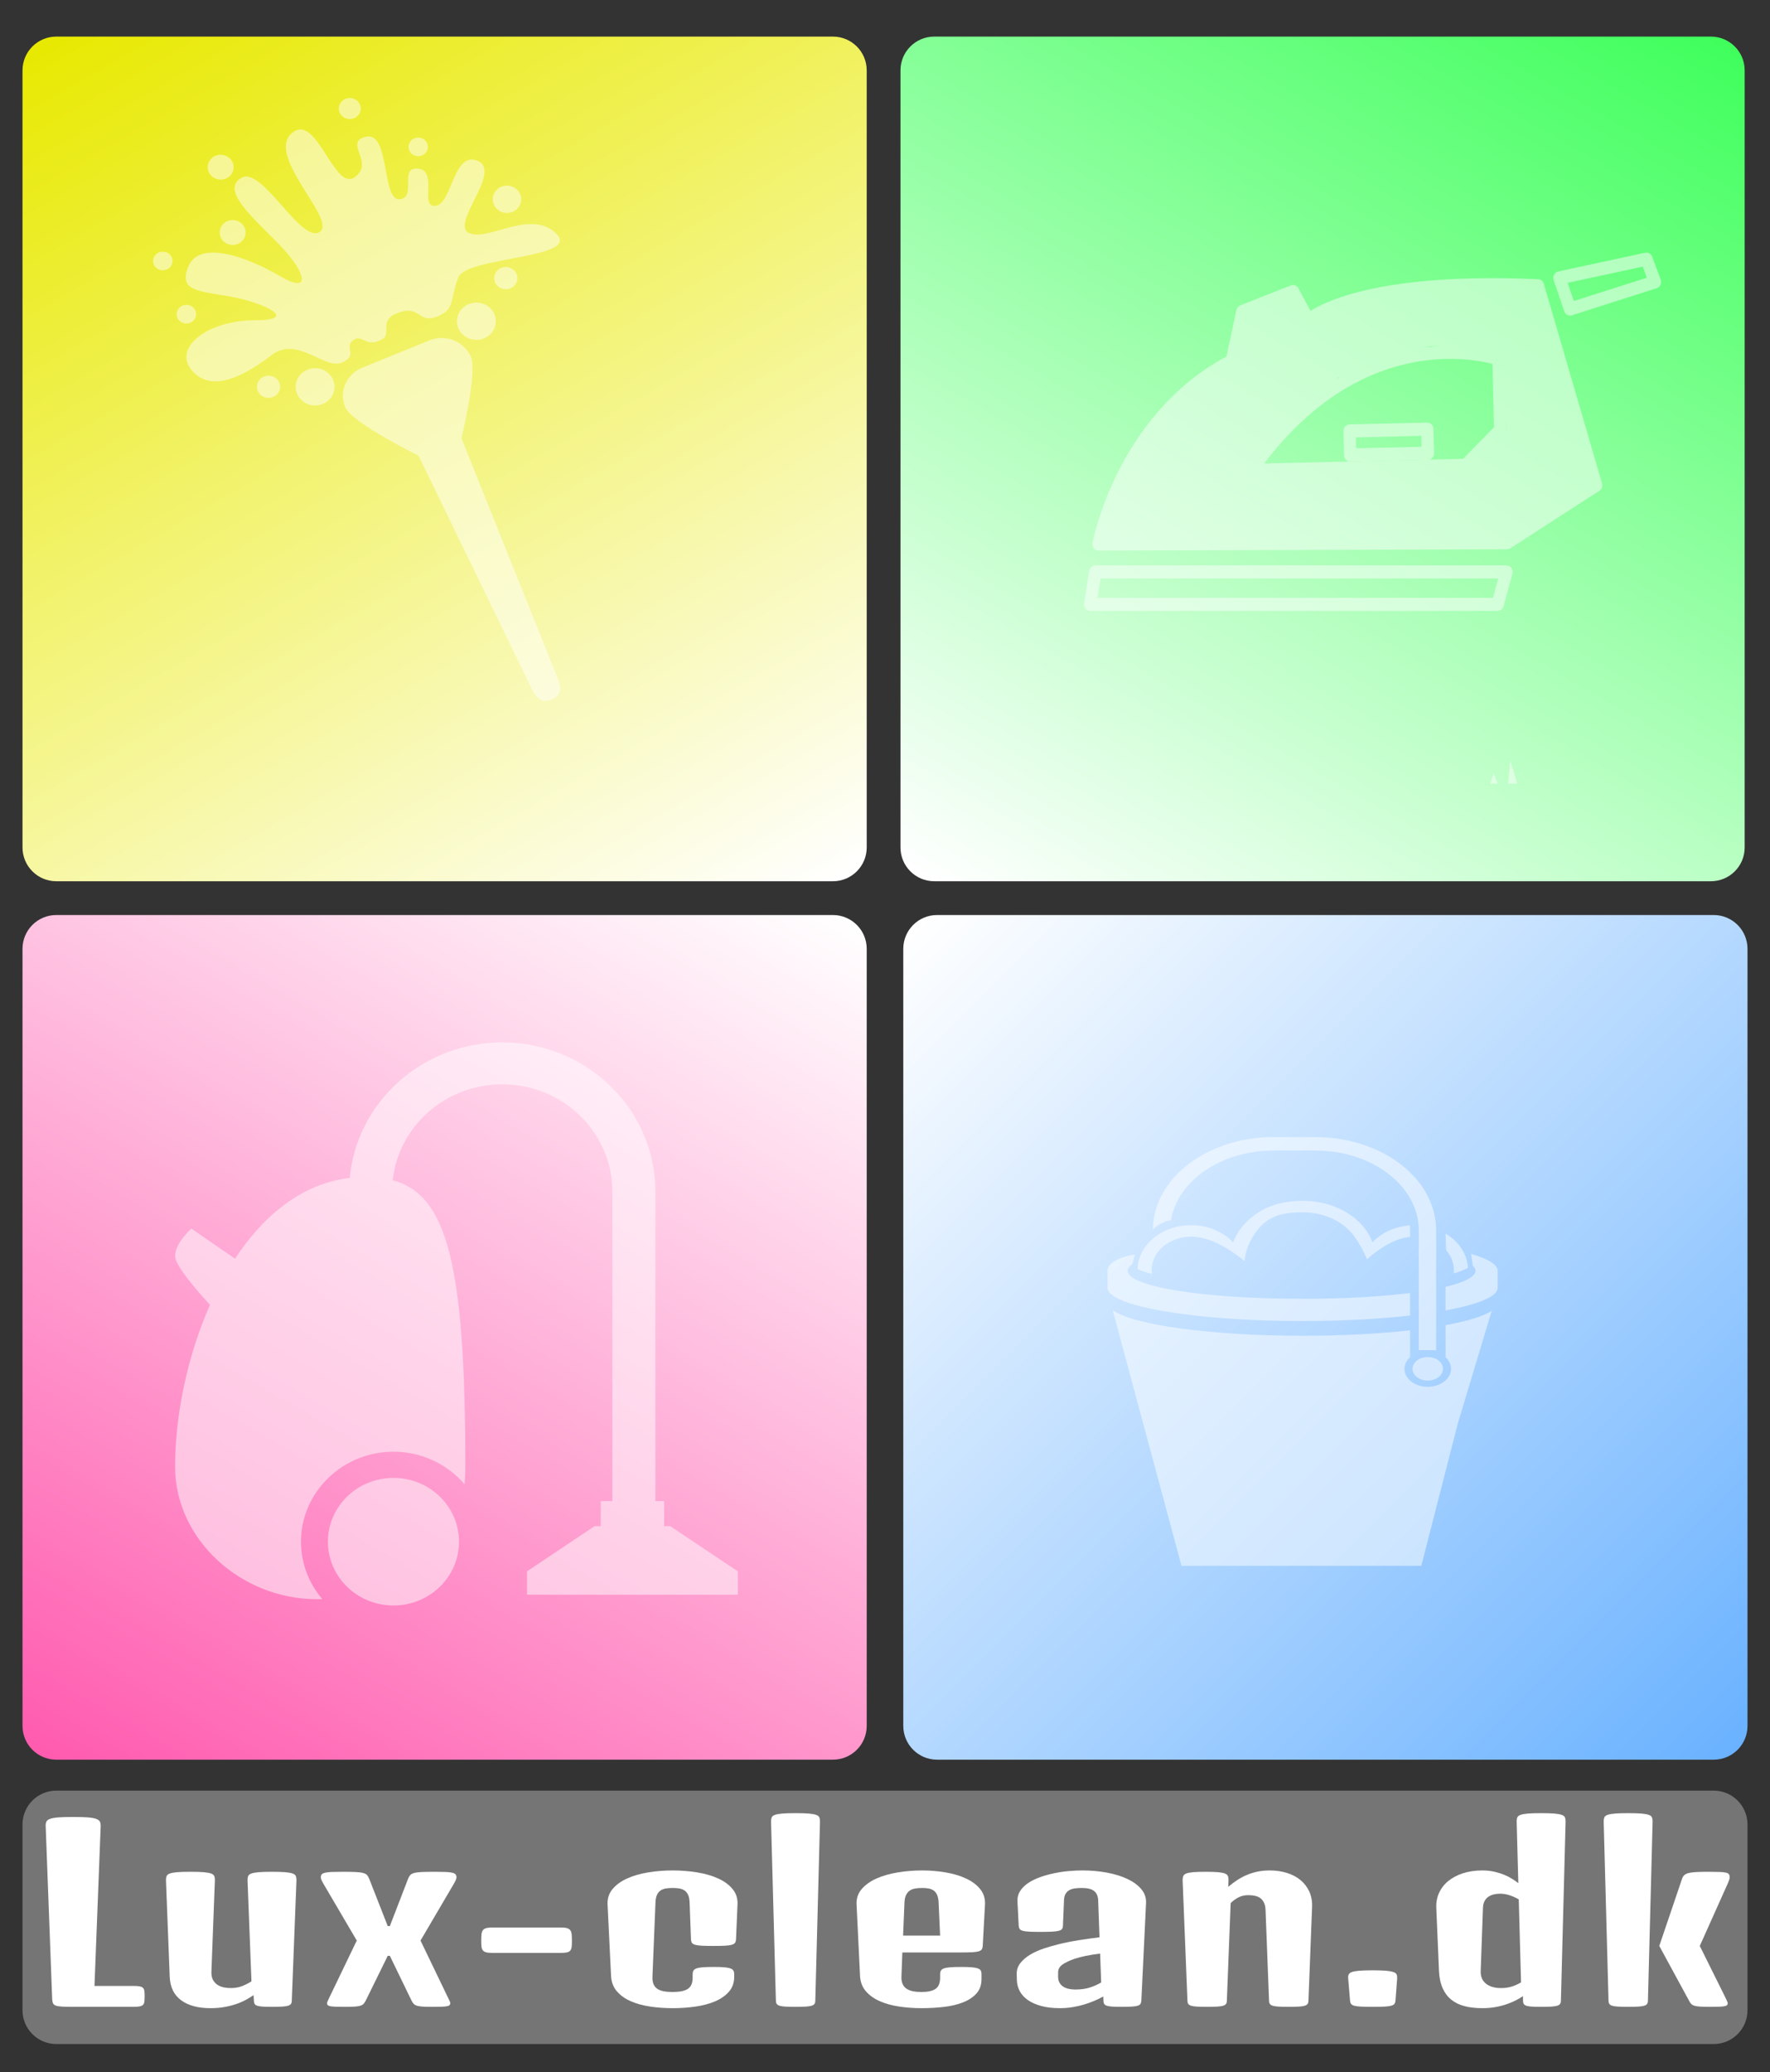 <?xml version="1.0" encoding="utf-8"?>
<!-- Generator: Adobe Illustrator 16.0.0, SVG Export Plug-In . SVG Version: 6.00 Build 0)  -->
<!DOCTYPE svg PUBLIC "-//W3C//DTD SVG 1.1//EN" "http://www.w3.org/Graphics/SVG/1.1/DTD/svg11.dtd">
<svg version="1.1" xmlns="http://www.w3.org/2000/svg" xmlns:xlink="http://www.w3.org/1999/xlink" x="0px" y="0px" width="629px"
	 height="736px" viewBox="0 0 629 736" enable-background="new 0 0 629 736" xml:space="preserve">
<rect x="0" y="0" width="629" height="736" fill="#333333" stroke="none"/>
<g id="Layer_1">
	<linearGradient id="SVGID_1_" gradientUnits="userSpaceOnUse" x1="258.257" y1="336.65" x2="57.744" y2="-10.649">
		<stop  offset="0" style="stop-color:#FFFFFF"/>
		<stop  offset="1" style="stop-color:#E8E900"/>
	</linearGradient>
	<path fill="url(#SVGID_1_)" d="M308,301c0,6.627-5.373,12-12,12H20c-6.627,0-12-5.373-12-12V25c0-6.627,5.373-12,12-12h276
		c6.627,0,12,5.373,12,12V301z"/>
	<linearGradient id="SVGID_2_" gradientUnits="userSpaceOnUse" x1="324.516" y1="328.516" x2="617.486" y2="621.486">
		<stop  offset="0" style="stop-color:#FFFFFF"/>
		<stop  offset="1" style="stop-color:#6AB2FF"/>
	</linearGradient>
	<path fill="url(#SVGID_2_)" d="M621,613c0,6.627-5.373,12-12,12H333c-6.627,0-12-5.373-12-12V337c0-6.627,5.373-12,12-12h276
		c6.627,0,12,5.373,12,12V613z"/>
	<linearGradient id="SVGID_3_" gradientUnits="userSpaceOnUse" x1="258.257" y1="301.35" x2="57.743" y2="648.649">
		<stop  offset="0" style="stop-color:#FFFFFF"/>
		<stop  offset="1" style="stop-color:#FF5BAF"/>
	</linearGradient>
	<path fill="url(#SVGID_3_)" d="M308,613c0,6.627-5.373,12-12,12H20c-6.627,0-12-5.373-12-12V337c0-6.627,5.373-12,12-12h276
		c6.627,0,12,5.373,12,12V613z"/>
	<linearGradient id="SVGID_4_" gradientUnits="userSpaceOnUse" x1="369.744" y1="336.65" x2="570.257" y2="-10.649">
		<stop  offset="0" style="stop-color:#FFFFFF"/>
		<stop  offset="1" style="stop-color:#3FFF5C"/>
	</linearGradient>
	<path fill="url(#SVGID_4_)" d="M620,301c0,6.627-5.373,12-12,12H332c-6.627,0-12-5.373-12-12V25c0-6.627,5.373-12,12-12h276
		c6.627,0,12,5.373,12,12V301z"/>
	<path fill="#757575" d="M621,714c0,6.627-5.373,12-12,12H20c-6.627,0-12-5.373-12-12v-66c0-6.627,5.373-12,12-12h589
		c6.627,0,12,5.373,12,12V714z"/>
	<g>
		<path fill="#FFFFFF" d="M16.234,648.662c-0.036-0.691,0.053-1.25,0.269-1.674c0.213-0.428,0.671-0.759,1.369-1
			c0.697-0.238,1.691-0.403,2.98-0.498c1.288-0.093,3.006-0.14,5.155-0.14c2.112,0,3.812,0.047,5.1,0.14
			c1.289,0.095,2.283,0.26,2.979,0.498c0.699,0.241,1.164,0.572,1.396,1c0.233,0.424,0.332,0.982,0.296,1.674l-2.201,56.7H47.59
			c0.931,0,1.655,0.06,2.175,0.179c0.52,0.12,0.894,0.319,1.126,0.598c0.233,0.28,0.376,0.658,0.431,1.139
			c0.053,0.478,0.081,1.078,0.081,1.795c0,0.719-0.028,1.316-0.081,1.797c-0.054,0.478-0.198,0.858-0.431,1.137
			c-0.232,0.277-0.606,0.478-1.126,0.598c-0.52,0.121-1.244,0.181-2.175,0.181H26.006c-1.647,0-2.962-0.027-3.947-0.081
			c-0.984-0.053-1.728-0.172-2.228-0.359c-0.501-0.186-0.832-0.459-0.993-0.816c-0.161-0.359-0.259-0.846-0.295-1.456
			L16.234,648.662z"/>
		<path fill="#FFFFFF" d="M58.973,667.734c0-0.557,0.081-1.029,0.24-1.414c0.162-0.388,0.547-0.687,1.156-0.9
			c0.608-0.211,1.494-0.364,2.658-0.459c1.163-0.093,2.711-0.139,4.644-0.139c1.933,0,3.481,0.046,4.644,0.139
			c1.165,0.095,2.049,0.248,2.657,0.459c0.609,0.214,0.994,0.513,1.155,0.9c0.161,0.385,0.242,0.857,0.242,1.414l-1.235,32.561
			c-0.036,1.169,0.142,2.127,0.536,2.873c0.394,0.745,0.922,1.336,1.585,1.774c0.662,0.44,1.404,0.747,2.228,0.918
			c0.824,0.174,1.665,0.26,2.524,0.26c1.539,0,2.917-0.246,4.134-0.737c1.217-0.494,2.29-1.046,3.221-1.655l-1.395-35.993
			c0-0.557,0.081-1.029,0.241-1.414c0.161-0.388,0.546-0.687,1.154-0.9c0.609-0.211,1.495-0.364,2.658-0.459
			c1.163-0.093,2.712-0.139,4.645-0.139c1.934,0,3.481,0.046,4.646,0.139c1.162,0.095,2.049,0.248,2.657,0.459
			c0.607,0.214,0.993,0.513,1.155,0.9c0.16,0.385,0.24,0.857,0.24,1.414l-1.664,42.775c0,0.506-0.09,0.904-0.269,1.196
			c-0.179,0.292-0.519,0.52-1.02,0.68c-0.501,0.157-1.208,0.265-2.121,0.317c-0.914,0.054-2.121,0.081-3.625,0.081
			c-1.396,0-2.514-0.027-3.356-0.081c-0.84-0.053-1.485-0.16-1.932-0.317c-0.447-0.16-0.751-0.388-0.913-0.68
			c-0.161-0.292-0.241-0.69-0.241-1.196l-0.108-1.876c-0.787,0.531-1.683,1.078-2.685,1.637c-1.002,0.557-2.138,1.058-3.409,1.496
			c-1.27,0.438-2.667,0.798-4.188,1.076c-1.521,0.28-3.195,0.419-5.02,0.419c-4.438,0-7.929-0.943-10.47-2.833
			c-2.542-1.888-3.884-4.668-4.027-8.339L58.973,667.734z"/>
		<path fill="#FFFFFF" d="M116.207,711.507c0-0.239,0.304-0.972,0.912-2.196l9.665-20.069l-11.811-20.108
			c-0.287-0.48-0.52-0.918-0.699-1.317c-0.179-0.398-0.268-0.744-0.268-1.036c0-0.427,0.106-0.772,0.321-1.039
			c0.215-0.267,0.618-0.466,1.209-0.599c0.59-0.132,1.378-0.22,2.362-0.26c0.984-0.039,2.264-0.06,3.838-0.06
			c1.934,0,3.472,0.027,4.619,0.081c1.144,0.053,2.04,0.164,2.683,0.338c0.646,0.175,1.11,0.42,1.398,0.737
			c0.286,0.32,0.536,0.745,0.75,1.278l6.604,16.839h0.752l6.497-16.839c0.214-0.533,0.464-0.958,0.751-1.278
			c0.287-0.317,0.752-0.563,1.396-0.737c0.645-0.174,1.539-0.285,2.684-0.338c1.146-0.054,2.685-0.081,4.618-0.081
			c1.539,0,2.809,0.021,3.813,0.06c1.002,0.04,1.798,0.128,2.389,0.26c0.591,0.133,0.994,0.332,1.208,0.599s0.323,0.612,0.323,1.039
			c0,0.292-0.09,0.638-0.269,1.036c-0.18,0.399-0.412,0.837-0.699,1.317l-11.811,20.108l9.664,20.069
			c0.609,1.146,0.913,1.876,0.913,2.196c0,0.267-0.081,0.484-0.242,0.658c-0.162,0.172-0.466,0.307-0.913,0.399
			c-0.448,0.093-1.1,0.152-1.959,0.179c-0.86,0.027-1.986,0.041-3.384,0.041c-1.396,0-2.514-0.027-3.355-0.081
			c-0.841-0.053-1.512-0.16-2.013-0.317c-0.501-0.16-0.887-0.388-1.155-0.68s-0.528-0.69-0.779-1.196l-7.678-15.842h-0.752
			l-7.785,15.842c-0.251,0.506-0.51,0.904-0.779,1.196s-0.654,0.52-1.155,0.68c-0.5,0.157-1.173,0.265-2.013,0.317
			c-0.842,0.054-1.96,0.081-3.356,0.081c-1.396,0-2.523-0.014-3.382-0.041c-0.858-0.026-1.513-0.086-1.959-0.179
			c-0.447-0.093-0.752-0.228-0.912-0.399C116.287,711.991,116.207,711.773,116.207,711.507z"/>
		<path fill="#FFFFFF" d="M172.718,693.411c-0.52-0.146-0.905-0.386-1.155-0.717c-0.251-0.334-0.402-0.772-0.457-1.317
			c-0.054-0.545-0.081-1.231-0.081-2.055c0-0.904,0.027-1.655,0.081-2.256c0.055-0.599,0.206-1.076,0.457-1.436
			c0.25-0.359,0.635-0.619,1.155-0.779c0.518-0.157,1.243-0.238,2.173-0.238h24.483c0.931,0,1.655,0.081,2.175,0.238
			c0.519,0.16,0.903,0.427,1.153,0.798c0.25,0.374,0.403,0.858,0.458,1.459c0.053,0.598,0.081,1.35,0.081,2.254
			c0,0.823-0.028,1.509-0.081,2.054c-0.054,0.545-0.207,0.986-0.458,1.317c-0.25,0.332-0.634,0.566-1.153,0.698
			c-0.52,0.132-1.245,0.199-2.175,0.199h-24.483C173.96,693.631,173.236,693.557,172.718,693.411z"/>
		<path fill="#FFFFFF" d="M215.91,676.474c-0.106-2.128,0.475-3.958,1.746-5.486c1.271-1.53,2.989-2.787,5.154-3.771
			c2.166-0.985,4.663-1.709,7.491-2.175s5.727-0.698,8.698-0.698c3.042,0,5.977,0.232,8.805,0.698
			c2.829,0.466,5.316,1.189,7.463,2.175c2.147,0.983,3.848,2.24,5.101,3.771c1.252,1.528,1.825,3.358,1.718,5.486l-0.537,12.408
			c-0.036,0.506-0.162,0.904-0.375,1.196c-0.215,0.295-0.608,0.52-1.181,0.68c-0.573,0.16-1.378,0.267-2.417,0.32
			c-1.039,0.053-2.38,0.079-4.026,0.079c-1.682,0-3.042-0.026-4.081-0.079c-1.038-0.054-1.843-0.16-2.416-0.32
			c-0.572-0.16-0.958-0.385-1.155-0.68c-0.197-0.292-0.313-0.69-0.349-1.196l-0.484-13.087c-0.036-1.118-0.206-2.022-0.51-2.713
			c-0.303-0.691-0.724-1.225-1.261-1.596c-0.537-0.373-1.163-0.619-1.879-0.737c-0.715-0.121-1.522-0.181-2.415-0.181
			c-0.896,0-1.701,0.06-2.417,0.181c-0.716,0.118-1.342,0.364-1.88,0.737c-0.537,0.371-0.958,0.904-1.262,1.596
			c-0.303,0.69-0.474,1.595-0.509,2.713l-1.074,26.295c-0.037,1.012,0.081,1.862,0.349,2.554c0.269,0.692,0.698,1.249,1.289,1.676
			s1.342,0.73,2.255,0.919c0.912,0.186,1.997,0.277,3.249,0.277c2.505,0,4.321-0.37,5.45-1.117c1.127-0.744,1.69-2.062,1.69-3.949
			v-1.238c0-0.503,0.09-0.923,0.268-1.257c0.18-0.331,0.529-0.598,1.048-0.798c0.52-0.199,1.261-0.338,2.228-0.419
			c0.967-0.079,2.254-0.118,3.866-0.118c1.574,0,2.846,0.039,3.813,0.118c0.965,0.081,1.708,0.22,2.228,0.419
			c0.519,0.2,0.868,0.46,1.047,0.779c0.179,0.318,0.269,0.73,0.269,1.236v0.958c0,2.101-0.627,3.862-1.88,5.286
			c-1.252,1.424-2.898,2.567-4.939,3.433c-2.04,0.864-4.367,1.481-6.979,1.854c-2.613,0.373-5.297,0.559-8.054,0.559
			c-2.793,0-5.478-0.192-8.055-0.579c-2.577-0.385-4.877-1.022-6.9-1.913c-2.021-0.893-3.659-2.068-4.912-3.531
			c-1.252-1.464-1.933-3.286-2.041-5.468L215.91,676.474z"/>
		<path fill="#FFFFFF" d="M274.004,646.906c0-0.559,0.081-1.029,0.242-1.416c0.162-0.386,0.546-0.685,1.153-0.897
			c0.609-0.214,1.496-0.366,2.66-0.46c1.163-0.092,2.71-0.139,4.644-0.139c1.933,0,3.48,0.047,4.644,0.139
			c1.163,0.094,2.05,0.246,2.658,0.46c0.609,0.213,0.994,0.512,1.154,0.897c0.161,0.387,0.242,0.857,0.242,1.416l-1.664,63.604
			c0,0.506-0.09,0.904-0.269,1.196s-0.519,0.52-1.02,0.68c-0.5,0.157-1.208,0.265-2.121,0.317c-0.913,0.054-2.121,0.081-3.624,0.081
			c-1.504,0-2.711-0.027-3.624-0.081c-0.913-0.053-1.612-0.16-2.094-0.317c-0.484-0.16-0.814-0.388-0.994-0.68
			c-0.181-0.292-0.269-0.69-0.269-1.196L274.004,646.906z"/>
		<path fill="#FFFFFF" d="M304.395,676.474c-0.108-2.128,0.492-3.958,1.799-5.486c1.304-1.53,3.059-2.787,5.261-3.771
			c2.201-0.985,4.725-1.709,7.568-2.175c2.846-0.466,5.755-0.698,8.727-0.698c2.829,0,5.602,0.232,8.322,0.698
			c2.72,0.466,5.136,1.189,7.247,2.175c2.113,0.983,3.785,2.24,5.02,3.771c1.235,1.528,1.801,3.358,1.693,5.486l-0.805,14.723
			c-0.037,0.506-0.153,0.904-0.35,1.198c-0.197,0.293-0.563,0.518-1.101,0.678s-1.298,0.267-2.282,0.32
			c-0.985,0.053-2.281,0.078-3.893,0.078h-20.939l-0.322,8.619c-0.036,1.012,0.1,1.862,0.403,2.554
			c0.305,0.692,0.759,1.249,1.369,1.676c0.607,0.427,1.359,0.73,2.253,0.919c0.897,0.186,1.917,0.277,3.063,0.277
			c2.289,0,3.973-0.37,5.045-1.117c1.075-0.744,1.612-2.062,1.612-3.949v-1.238c0-0.503,0.088-0.923,0.269-1.257
			c0.179-0.331,0.527-0.598,1.045-0.798c0.52-0.199,1.262-0.338,2.23-0.419c0.966-0.079,2.253-0.118,3.865-0.118
			c1.575,0,2.844,0.039,3.811,0.118c0.969,0.081,1.711,0.22,2.23,0.419c0.518,0.2,0.858,0.46,1.018,0.779
			c0.161,0.318,0.242,0.73,0.242,1.236v1.756c0,2.103-0.608,3.818-1.824,5.147c-1.217,1.331-2.82,2.381-4.807,3.151
			c-1.985,0.771-4.259,1.305-6.819,1.598c-2.56,0.292-5.179,0.438-7.863,0.438c-2.722,0-5.369-0.192-7.947-0.579
			c-2.579-0.385-4.876-1.022-6.901-1.913c-2.021-0.893-3.668-2.068-4.938-3.531c-1.27-1.464-1.959-3.286-2.068-5.468
			L304.395,676.474z M334.086,687.486l-0.537-11.691c-0.036-1.118-0.207-2.022-0.512-2.713c-0.301-0.691-0.715-1.225-1.233-1.596
			c-0.52-0.373-1.127-0.619-1.825-0.737c-0.7-0.121-1.44-0.181-2.229-0.181c-0.896,0-1.718,0.06-2.472,0.181
			c-0.749,0.118-1.403,0.364-1.957,0.737c-0.557,0.371-1.003,0.904-1.343,1.596c-0.34,0.69-0.527,1.595-0.563,2.713l-0.483,11.691
			H334.086z"/>
		<path fill="#FFFFFF" d="M361.308,701.172c-0.038-1.488,0.394-2.799,1.289-3.931c0.896-1.129,2.05-2.121,3.461-2.973
			c1.415-0.851,3.017-1.574,4.804-2.173c1.793-0.601,3.564-1.11,5.319-1.537c2.253-0.559,4.643-1.036,7.168-1.436
			c2.523-0.398,4.983-0.746,7.381-1.039l-0.483-13.208c-0.071-1.461-0.564-2.546-1.477-3.251c-0.911-0.705-2.354-1.057-4.322-1.057
			c-0.931,0-1.772,0.053-2.523,0.159c-0.752,0.107-1.404,0.32-1.96,0.638c-0.555,0.32-0.991,0.759-1.315,1.317
			c-0.322,0.559-0.501,1.277-0.537,2.154l-0.376,9.058c0,0.505-0.098,0.906-0.295,1.198s-0.581,0.518-1.154,0.678
			c-0.571,0.159-1.387,0.267-2.443,0.319c-1.055,0.054-2.46,0.079-4.215,0.079c-1.61,0-2.916-0.025-3.919-0.079
			c-1.003-0.053-1.771-0.16-2.308-0.319c-0.538-0.16-0.894-0.386-1.073-0.678c-0.181-0.292-0.288-0.693-0.324-1.198l-0.43-8.499
			c-0.07-1.409,0.251-2.666,0.967-3.771c0.715-1.104,1.691-2.062,2.926-2.873c1.237-0.812,2.648-1.495,4.244-2.055
			c1.591-0.559,3.256-1.018,4.991-1.377c1.737-0.359,3.463-0.609,5.181-0.758c1.721-0.146,3.295-0.219,4.726-0.219
			c3.077,0,6.004,0.26,8.778,0.777c2.772,0.52,5.2,1.271,7.275,2.256c2.076,0.983,3.714,2.187,4.915,3.61
			c1.198,1.422,1.762,3.052,1.688,4.889l-1.664,34.634c-0.034,0.506-0.134,0.904-0.295,1.196s-0.491,0.52-0.991,0.68
			c-0.503,0.157-1.21,0.265-2.123,0.317c-0.913,0.054-2.121,0.081-3.624,0.081c-1.396,0-2.515-0.027-3.356-0.081
			c-0.844-0.053-1.485-0.16-1.931-0.317c-0.448-0.16-0.754-0.388-0.913-0.68c-0.163-0.292-0.243-0.69-0.243-1.196l-0.052-1.398
			c-0.969,0.533-2.025,1.046-3.168,1.537c-1.146,0.492-2.364,0.931-3.652,1.317c-1.289,0.385-2.658,0.698-4.107,0.937
			c-1.45,0.239-2.963,0.359-4.537,0.359c-2.507,0-4.708-0.259-6.603-0.778c-1.898-0.518-3.482-1.223-4.752-2.115
			c-1.273-0.891-2.228-1.94-2.874-3.151c-0.643-1.21-0.983-2.507-1.019-3.891L361.308,701.172z M376.018,702.13
			c0,0.798,0.163,1.483,0.483,2.054c0.322,0.573,0.753,1.039,1.288,1.398c0.537,0.357,1.174,0.624,1.906,0.798
			c0.734,0.172,1.532,0.26,2.39,0.26c2.076,0,3.865-0.253,5.371-0.759c1.501-0.505,2.79-1.092,3.861-1.755l-0.372-10.256
			c-1.933,0.238-3.636,0.513-5.103,0.818s-2.774,0.645-3.919,1.018c-1.789,0.612-3.22,1.282-4.294,2.016
			c-1.073,0.73-1.612,1.681-1.612,2.852V702.13z"/>
		<path fill="#FFFFFF" d="M420.26,667.734c0-0.557,0.08-1.029,0.241-1.414c0.161-0.388,0.52-0.687,1.074-0.9
			c0.554-0.211,1.379-0.364,2.47-0.459c1.093-0.093,2.551-0.139,4.374-0.139c1.827,0,3.284,0.046,4.376,0.139
			c1.093,0.095,1.917,0.248,2.472,0.459c0.554,0.214,0.913,0.513,1.073,0.9c0.161,0.385,0.242,0.857,0.242,1.414l-0.107,2.435
			c1.003-0.851,2.03-1.63,3.087-2.333c1.057-0.704,2.185-1.316,3.383-1.836s2.479-0.926,3.837-1.218
			c1.359-0.292,2.848-0.438,4.459-0.438c2.182,0,4.213,0.293,6.092,0.877c1.881,0.587,3.492,1.438,4.834,2.556
			c1.342,1.115,2.378,2.472,3.114,4.069c0.732,1.596,1.064,3.404,0.993,5.426l-1.289,33.238c0,0.506-0.092,0.904-0.27,1.196
			c-0.179,0.292-0.518,0.52-1.019,0.68c-0.503,0.157-1.21,0.265-2.123,0.317c-0.911,0.054-2.118,0.081-3.622,0.081
			c-1.503,0-2.711-0.027-3.626-0.081c-0.911-0.053-1.61-0.16-2.092-0.317c-0.483-0.16-0.815-0.388-0.993-0.68
			c-0.181-0.292-0.269-0.69-0.269-1.196l-1.235-32.081c-0.036-1.036-0.217-1.901-0.537-2.593c-0.324-0.693-0.752-1.238-1.288-1.637
			c-0.539-0.398-1.172-0.677-1.908-0.837c-0.734-0.16-1.528-0.241-2.388-0.241c-1.361,0-2.56,0.28-3.599,0.839
			c-1.038,0.56-1.932,1.223-2.683,1.995l-1.343,34.555c0,0.506-0.09,0.904-0.271,1.196c-0.176,0.292-0.518,0.52-1.018,0.68
			c-0.501,0.157-1.209,0.265-2.121,0.317c-0.913,0.054-2.121,0.081-3.626,0.081c-1.502,0-2.71-0.027-3.621-0.081
			c-0.914-0.053-1.612-0.16-2.096-0.317c-0.483-0.16-0.814-0.388-0.995-0.68c-0.179-0.292-0.267-0.69-0.267-1.196L420.26,667.734z"
			/>
		<path fill="#FFFFFF" d="M479.105,702.728c-0.072-0.559-0.019-1.029,0.159-1.417c0.181-0.385,0.573-0.684,1.182-0.896
			c0.609-0.212,1.503-0.364,2.685-0.46c1.182-0.093,2.74-0.139,4.671-0.139c1.933,0,3.482,0.046,4.645,0.139
			c1.164,0.096,2.058,0.248,2.687,0.46c0.625,0.213,1.021,0.512,1.18,0.896c0.16,0.388,0.224,0.858,0.188,1.417l-0.591,7.782
			c-0.036,0.506-0.151,0.904-0.349,1.196c-0.195,0.292-0.581,0.52-1.154,0.68c-0.571,0.157-1.379,0.265-2.416,0.317
			c-1.036,0.054-2.432,0.081-4.188,0.081c-1.753,0-3.146-0.027-4.188-0.081c-1.038-0.053-1.833-0.16-2.39-0.317
			c-0.554-0.16-0.93-0.388-1.125-0.68c-0.198-0.292-0.314-0.69-0.352-1.196L479.105,702.728z"/>
		<path fill="#FFFFFF" d="M510.408,677.55c-0.073-1.913,0.267-3.683,1.019-5.306c0.751-1.623,1.852-3.019,3.302-4.189
			c1.449-1.172,3.194-2.083,5.234-2.734c2.041-0.651,4.313-0.977,6.819-0.977c1.503,0,2.899,0.146,4.188,0.438
			c1.288,0.292,2.47,0.659,3.543,1.097c1.074,0.441,2.031,0.926,2.871,1.457c0.844,0.533,1.566,1.038,2.176,1.516l-0.59-21.945
			c0-0.559,0.08-1.029,0.241-1.416c0.161-0.386,0.545-0.685,1.154-0.897c0.61-0.214,1.494-0.366,2.658-0.46
			c1.163-0.092,2.711-0.139,4.646-0.139c1.932,0,3.479,0.047,4.643,0.139c1.164,0.094,2.048,0.246,2.656,0.46
			c0.609,0.213,0.997,0.512,1.156,0.897c0.161,0.387,0.241,0.857,0.241,1.416l-1.664,63.604c0,0.506-0.089,0.904-0.269,1.196
			c-0.179,0.292-0.518,0.52-1.021,0.68c-0.502,0.157-1.21,0.265-2.12,0.317c-0.913,0.054-2.121,0.081-3.623,0.081
			c-1.397,0-2.516-0.027-3.357-0.081c-0.842-0.053-1.486-0.16-1.933-0.317c-0.447-0.16-0.752-0.388-0.913-0.68
			s-0.241-0.69-0.241-1.196v-1.517c-0.752,0.506-1.62,1.011-2.604,1.517c-0.983,0.506-2.084,0.965-3.302,1.375
			c-1.216,0.413-2.541,0.747-3.974,1c-1.432,0.252-2.97,0.377-4.617,0.377c-2.326,0-4.41-0.238-6.255-0.719
			c-1.843-0.478-3.419-1.242-4.724-2.293c-1.308-1.051-2.337-2.421-3.089-4.111c-0.752-1.688-1.183-3.729-1.286-6.124
			L510.408,677.55z M526.193,700.015c-0.074,1.969,0.545,3.479,1.851,4.528c1.308,1.051,3.104,1.577,5.396,1.577
			c1.503,0,2.856-0.206,4.054-0.619c1.2-0.413,2.211-0.884,3.031-1.417l-0.804-29.446c-0.858-0.531-1.879-1.004-3.059-1.417
			c-1.183-0.41-2.381-0.617-3.599-0.617c-0.788,0-1.538,0.086-2.256,0.26c-0.715,0.172-1.35,0.452-1.905,0.838
			c-0.555,0.385-1.001,0.896-1.343,1.534c-0.341,0.641-0.527,1.41-0.563,2.314L526.193,700.015z"/>
		<path fill="#FFFFFF" d="M569.896,646.906c0-0.559,0.081-1.029,0.24-1.416c0.163-0.386,0.546-0.685,1.156-0.897
			c0.605-0.214,1.493-0.366,2.655-0.46c1.164-0.092,2.714-0.139,4.645-0.139c1.935,0,3.482,0.047,4.646,0.139
			c1.164,0.094,2.048,0.246,2.655,0.46c0.61,0.213,0.994,0.512,1.156,0.897c0.16,0.387,0.24,0.857,0.24,1.416l-1.662,63.604
			c0,0.506-0.091,0.904-0.269,1.196c-0.181,0.292-0.521,0.52-1.022,0.68c-0.498,0.157-1.206,0.265-2.119,0.317
			c-0.914,0.054-2.12,0.081-3.626,0.081c-1.501,0-2.709-0.027-3.624-0.081c-0.911-0.053-1.609-0.16-2.094-0.317
			c-0.483-0.16-0.813-0.388-0.991-0.68c-0.181-0.292-0.269-0.69-0.269-1.196L569.896,646.906z M589.655,691.157l8.052-23.74
			c0.181-0.56,0.432-1.005,0.752-1.338c0.322-0.332,0.814-0.592,1.477-0.777c0.663-0.188,1.574-0.313,2.738-0.38
			c1.164-0.065,2.657-0.1,4.483-0.1c1.649,0,2.972,0.021,3.975,0.06c1.001,0.04,1.761,0.128,2.282,0.26
			c0.518,0.133,0.857,0.332,1.019,0.599c0.163,0.267,0.243,0.612,0.243,1.039c0,0.292-0.073,0.631-0.217,1.016
			c-0.142,0.387-0.322,0.832-0.537,1.338l-9.877,22.024l9.019,18.153c0.609,1.225,0.914,1.957,0.914,2.196
			c0,0.267-0.08,0.484-0.241,0.658c-0.163,0.172-0.466,0.307-0.915,0.399c-0.446,0.093-1.099,0.152-1.96,0.179
			c-0.858,0.027-1.986,0.041-3.38,0.041c-1.396,0-2.517-0.027-3.356-0.081c-0.842-0.053-1.513-0.16-2.013-0.317
			c-0.503-0.16-0.889-0.388-1.155-0.68c-0.27-0.292-0.529-0.69-0.778-1.196L589.655,691.157z"/>
	</g>
</g>
<g id="Layer_2">
	<g>
		<g opacity="0.4">
			<path fill="#FFFFFF" d="M-82.334,555.821"/>
		</g>
		<g opacity="0.5">
			<g>
				<path fill="#FFFFFF" d="M404.264,450.749c0.066-2.869,1.043-5.557,2.702-7.865c0.845-1.177,1.87-2.254,3.037-3.208
					c3.431-2.798,8.109-4.526,13.266-4.526c2.996,0,5.833,0.586,8.354,1.625c1.107,0.455,2.152,1.002,3.127,1.624
					c1.294,0.825,2.463,1.78,3.468,2.852c0.399-1.107,0.919-2.175,1.539-3.198c0.409-0.672,0.876-1.319,1.373-1.949
					c4.538-5.752,11.394-9.6,21.841-9.6c9.225,0,17.313,3.852,21.851,9.608c0.501,0.636,0.972,1.29,1.384,1.972
					c0.613,1.012,1.126,2.07,1.519,3.166c0.992-1.055,2.144-1.998,3.416-2.816c0.981-0.631,2.034-1.186,3.154-1.648
					c2.064-0.854,4.342-1.397,6.744-1.57c0.028,1.375,0.061,2.748,0.101,4.121c-0.164,0.016-0.333,0.03-0.499,0.048
					c-7.351,0.766-14.856,7.93-14.856,7.93s-2.209-5.677-5.627-9.553c-0.61-0.69-1.268-1.351-1.99-1.963
					c-3.782-3.195-9.194-5.2-15.195-5.2c-5.994,0-11.183,0.797-15.186,5.194c-5.276,5.8-5.505,12.107-5.505,12.107
					c-4.032-3.201-10.372-7.813-17.249-8.551c-0.577-0.063-1.164-0.104-1.763-0.104c-2.257,0-4.385,0.465-6.271,1.271
					c-4.566,1.947-7.709,5.938-7.709,10.549v1.434C407.277,451.948,405.595,451.362,404.264,450.749z"/>
				<path fill="#FFFFFF" d="M513.713,438.12c0.806,0.484,1.566,1.015,2.273,1.594c1.271,1.043,2.365,2.235,3.247,3.541
					c1.426,2.111,2.296,4.518,2.435,7.084c-1.255,0.682-2.946,1.33-5.012,1.939v-1.215c0-2.631-1.028-5.06-2.756-7.023
					C513.828,442.066,513.768,440.094,513.713,438.12z"/>
				<g>
					<path fill="#FFFFFF" d="M409.677,436.603c0.253-18.079,19.354-32.729,42.812-32.729h15.045
						c23.613,0,42.825,14.844,42.825,33.091v42.597l-6.182-0.031v-42.565c0-15.612-16.439-28.315-36.644-28.315h-15.045
						c-18.633,0-34.05,10.805-36.336,24.729C413.604,433.853,411.486,435.034,409.677,436.603z"/>
				</g>
				<ellipse fill="#FFFFFF" cx="507.378" cy="486.174" rx="5.408" ry="4.179"/>
				<path fill="#FFFFFF" d="M524.338,451.349c0-0.616-0.339-1.219-0.958-1.803l-0.603-4.182c5.988,1.742,9.434,3.766,9.434,5.928
					v6.143c0,3.09-7.024,5.902-18.498,8.004v-8.371C520.498,455.449,524.338,453.478,524.338,451.349z"/>
				<path fill="#FFFFFF" d="M403.31,445.54l-0.941,3.466c-1.07,0.751-1.646,1.536-1.646,2.343c0,5.496,25.979,9.951,62.059,9.951
					c14.941,0,28.056-0.766,38.305-2.052v8.011c-10.95,1.231-24.072,1.949-38.188,1.949c-38.279,0-69.313-5.271-69.313-11.773
					v-6.143C393.586,449.202,396.308,446.744,403.31,445.54z"/>
				<g>
					<path fill="#FFFFFF" d="M462.898,474.439c14.112,0,27.239-0.718,38.188-1.948v9.532c-1.236,1.117-1.987,2.565-1.987,4.15
						c0,3.532,3.708,6.397,8.279,6.397s8.278-2.865,8.278-6.397c0-1.566-0.732-2.999-1.943-4.111v-11.394
						c7.781-1.426,13.518-3.178,16.398-5.123L518.08,505.53l-12.991,50.606c-85.233,0,0,0-41.854,0
						c-4.822,0,2.239-25.359,6.349-22.606v2.625v2.076v3.188l-6.349,14.717h-43.38l-24.446-90.794
						C402.549,470.556,430.046,474.439,462.898,474.439z"/>
				</g>
			</g>
		</g>
	</g>
	<path opacity="0.5" fill="#FFFFFF" d="M500.231,186.704"/>
	<g opacity="0.5">
		<path fill="#FFFFFF" d="M587.16,91.189c-0.392-1.057-1.439-1.663-2.484-1.438l-30.956,6.678c-0.625,0.135-1.16,0.549-1.471,1.139
			c-0.309,0.588-0.362,1.292-0.146,1.927l3.775,11.057c0.327,0.964,1.196,1.563,2.115,1.541c0.192-0.004,0.389-0.035,0.581-0.097
			l30.186-9.63c0.584-0.188,1.068-0.625,1.335-1.208c0.266-0.583,0.288-1.259,0.063-1.864L587.16,91.189z M559.288,106.903
			l-2.203-6.448l26.673-5.752l1.457,3.928L559.288,106.903z"/>
		<path fill="#FFFFFF" d="M390.431,195.563l145.125-0.458c0.014,0,0.03,0,0.044-0.001c0.383-0.008,0.758-0.125,1.084-0.334
			l31.661-20.442c0.856-0.552,1.246-1.649,0.949-2.668l-20.664-70.849c-0.274-0.945-1.081-1.604-2.01-1.646
			c-8.264-0.361-16.176-0.456-23.519-0.283c-36.695,0.867-52.163,8.197-57.382,11.568l-4.312-8.046
			c-0.533-0.997-1.665-1.438-2.673-1.038l-18.008,7.114c-0.688,0.271-1.199,0.895-1.363,1.654l-3.526,16.48
			c-20.103,10.763-31.918,27.965-38.317,40.592c-7.031,13.871-9.168,25.099-9.256,25.571c-0.126,0.685,0.043,1.395,0.461,1.935
			C389.146,195.254,389.772,195.566,390.431,195.563z M506.276,123.388c6.565-1.688,20.271,2.26,27.881,2.565l1.168,26.703
			l-13.556,14.72l-79.051,0.743c14.344-19.355,0,0,14.344-19.355c0.392-0.528,11.007-3.625,8.412-7.543l2.44-1.894l3.236-1.298
			l2.112-2.428c0.33,0.62,1.961-1.738,2.624-1.626"/>
		<path fill="#FFFFFF" d="M534.31,215.308l3.147-11.516c0.19-0.702,0.063-1.46-0.353-2.045c-0.415-0.586-1.063-0.93-1.751-0.93
			H389.209c-1.075,0-1.989,0.828-2.162,1.958l-1.748,11.514c-0.102,0.672,0.079,1.36,0.495,1.88
			c0.416,0.518,1.026,0.816,1.667,0.816h144.746C533.182,216.986,534.038,216.302,534.31,215.308z M390.033,212.333l1.041-6.861
			h141.362l-1.876,6.861H390.033z"/>
		<path fill="#FFFFFF" d="M535.325,152.657l-0.634-25.251c-0.025-0.986-0.633-1.851-1.516-2.157
			c-0.315-0.11-7.861-2.686-19.46-2.411c-18.786,0.443-46.321,8.232-70.806,42.818c-0.503,0.713-0.577,1.669-0.191,2.464
			c0.385,0.794,1.164,1.286,2.004,1.267l76.195-1.802c0.548-0.013,1.07-0.241,1.465-0.646l12.275-12.549
			C535.099,153.937,535.341,153.308,535.325,152.657z M530.919,151.739l-10.969,11.216l-70.72,1.672
			c22.694-29.852,47.493-36.734,64.603-37.139c7.939-0.188,13.898,1.069,16.521,1.754L530.919,151.739z"/>
		<path fill="#FFFFFF" d="M507.156,150.099l-27.612,0.652c-1.209,0.029-2.163,1.096-2.131,2.38l0.214,8.541
			c0.032,1.284,1.04,2.302,2.248,2.272l27.612-0.652c1.209-0.028,2.163-1.093,2.132-2.376l-0.216-8.542
			C509.372,151.091,508.366,150.071,507.156,150.099z M505.181,158.693l-23.232,0.548l-0.098-3.888l23.232-0.549L505.181,158.693z"
			/>
	</g>
	<path opacity="0.5" fill="#FFFFFF" d="M139.82,524.92c12.863,0,23.292,10.144,23.292,22.658c0,12.514-10.428,22.657-23.292,22.657
		s-23.291-10.144-23.291-22.657C116.53,535.063,126.957,524.92,139.82,524.92z M62.221,446.201c0-4.82,5.802-9.832,5.802-9.832
		l15.49,10.696c10.157-15.42,23.827-26.692,40.765-28.698c2.514-26.947,25.854-48.132,54.196-48.132
		c30.015,0,54.432,23.754,54.432,52.952v109.979h3.096v8.904h2.211l24.008,16.047v8.289h-74.941v-8.289l24.007-16.047h2.211v-8.904
		h4.111V423.188c0-20.992-17.557-38.07-39.135-38.07c-20.191,0-36.857,14.953-38.918,34.074
		c19.128,5.139,25.811,29.133,25.811,101.732c0,2.175-0.092,4.261-0.262,6.273c-6.031-7.068-15.125-11.579-25.285-11.579
		c-18.114,0-32.852,14.338-32.852,31.96c0,7.744,2.846,14.852,7.575,20.389c-0.671,0.013-1.34,0.027-2.023,0.027
		c-26.723,0-50.299-21.073-50.299-47.07c0-17.935,4.23-39.036,12.401-57.445C69.504,457.866,62.221,449.33,62.221,446.201z"/>
	<polygon opacity="0.5" fill="#FFFFFF" points="539.191,278.316 535.976,278.316 536.697,270.124 	"/>
	<polygon opacity="0.5" fill="#FFFFFF" points="532.211,278.316 529.638,278.316 530.77,274.54 	"/>
	<g opacity="0.5">
		<path fill="#FFFFFF" d="M152.518,120.911l-23.775,9.668c-5.745,2.335-8.425,8.691-5.987,14.195
			c2.439,5.505,25.944,17.053,25.944,17.053l39.465,81.186c1.792,4.043,3.694,7.139,7.914,5.423
			c4.218-1.716,3.215-5.179,1.426-9.221l-33.525-83.601c0,0,5.792-23.464,3.352-28.968
			C164.893,121.144,158.261,118.575,152.518,120.911z"/>
		<g>
			<path fill="#FFFFFF" d="M118.342,134.81c1.492,3.368-0.148,7.261-3.666,8.689c-3.517,1.433-7.578-0.142-9.071-3.51
				c-1.492-3.37,0.15-7.263,3.667-8.691C112.786,129.866,116.849,131.439,118.342,134.81z"/>
			<path fill="#FFFFFF" d="M175.652,111.502c1.493,3.369-0.149,7.26-3.665,8.692c-3.516,1.431-7.58-0.143-9.072-3.513
				c-1.492-3.371,0.15-7.263,3.666-8.693C170.099,106.559,174.159,108.133,175.652,111.502z"/>
		</g>
		<path fill="#FFFFFF" d="M125.446,120.878c-3.376,2.563,2.13,5.36-3.99,7.931c-6.12,2.569-15.786-9.638-24.847-2.753
			c-9.065,6.883-21.048,13.906-28.288,5.682c-7.238-8.227,5.557-17.944,22.024-17.977c16.468-0.031,3.638-6.091-7.717-8.278
			c-11.357-2.185-19.646-1.712-15.619-11.009c4.027-9.296,20.731-3.27,32.49,3.6c11.762,6.871,9.07-1.777-0.7-11.676
			C89.032,76.5,78.501,67.446,85.799,63.15c7.299-4.297,20.928,23.197,27.691,19.307c6.764-3.89-18.915-26.685-9.993-34.975
			c8.919-8.293,15.106,20.694,22.513,15.483c7.41-5.21-4.289-12.6,4.162-14.415c8.451-1.817,5.467,22.906,11.845,22.221
			c6.377-0.687-0.532-11.658,6.638-10.864c7.165,0.794,0.252,13.948,6.151,13.208c5.898-0.736,6.253-19.721,15.002-15.968
			c8.747,3.751-9.987,22.555-3.095,25.639c6.89,3.083,21.871-8.711,30.967,0.185c9.095,8.894-31.946,8.144-34.804,15.558
			c-3.257,8.451-0.841,11.643-8.413,14.206c-5.682,1.925-5.353-4.601-13.26-1.534c-6.831,2.649-1.833,7.299-5.401,9.305
			C129.831,123.866,128.824,118.313,125.446,120.878z"/>
		<path fill="#FFFFFF" d="M127.898,37.085c0.841,1.904-0.085,4.101-2.072,4.909c-1.985,0.809-4.278-0.079-5.122-1.982
			c-0.842-1.903,0.083-4.103,2.068-4.909C124.762,34.294,127.055,35.184,127.898,37.085z"/>
		<path fill="#FFFFFF" d="M151.802,50.873c0.746,1.684-0.074,3.631-1.831,4.347c-1.76,0.715-3.792-0.071-4.536-1.757
			c-0.748-1.686,0.074-3.631,1.832-4.346C149.026,48.402,151.054,49.188,151.802,50.873z"/>
		<path fill="#FFFFFF" d="M61.034,91.388c0.744,1.685-0.074,3.63-1.833,4.346c-1.76,0.717-3.791-0.07-4.536-1.756
			s0.074-3.63,1.833-4.345C58.255,88.917,60.287,89.703,61.034,91.388z"/>
		<path fill="#FFFFFF" d="M69.411,110.303c0.745,1.686-0.074,3.63-1.833,4.346c-1.759,0.715-3.788-0.071-4.533-1.757
			c-0.748-1.685,0.072-3.63,1.831-4.346C66.635,107.832,68.666,108.616,69.411,110.303z"/>
		<path fill="#FFFFFF" d="M184.831,68.885c1.093,2.472-0.109,5.323-2.688,6.374c-2.577,1.048-5.557-0.104-6.651-2.577
			c-1.096-2.472,0.108-5.324,2.688-6.372C180.758,65.26,183.737,66.413,184.831,68.885z"/>
		<path fill="#FFFFFF" d="M99.23,135.831c-0.889-2.008-3.307-2.946-5.405-2.092c-2.097,0.851-3.076,3.169-2.183,5.177
			c0.889,2.011,3.307,2.945,5.402,2.095C99.143,140.158,100.121,137.84,99.23,135.831z"/>
		<path fill="#FFFFFF" d="M183.536,97.255c-0.891-2.01-3.312-2.945-5.408-2.095c-2.096,0.854-3.074,3.173-2.182,5.182
			c0.888,2.008,3.308,2.943,5.405,2.092C183.447,101.581,184.425,99.263,183.536,97.255z"/>
		<path fill="#FFFFFF" d="M86.931,80.856c0.995,2.247-0.1,4.841-2.444,5.793c-2.346,0.955-5.053-0.094-6.048-2.34
			c-0.995-2.248,0.098-4.841,2.444-5.797C83.226,77.562,85.933,78.609,86.931,80.856z"/>
		<path fill="#FFFFFF" d="M82.665,57.655c0.994,2.246-0.1,4.84-2.444,5.793c-2.346,0.954-5.053-0.094-6.049-2.34
			c-0.994-2.247,0.101-4.841,2.444-5.794C78.961,54.361,81.67,55.409,82.665,57.655z"/>
	</g>
	<polyline fill="none" points="616.902,728.855 616.902,693.667 12.764,693.667 12.764,728.855 	"/>
</g>
</svg>
